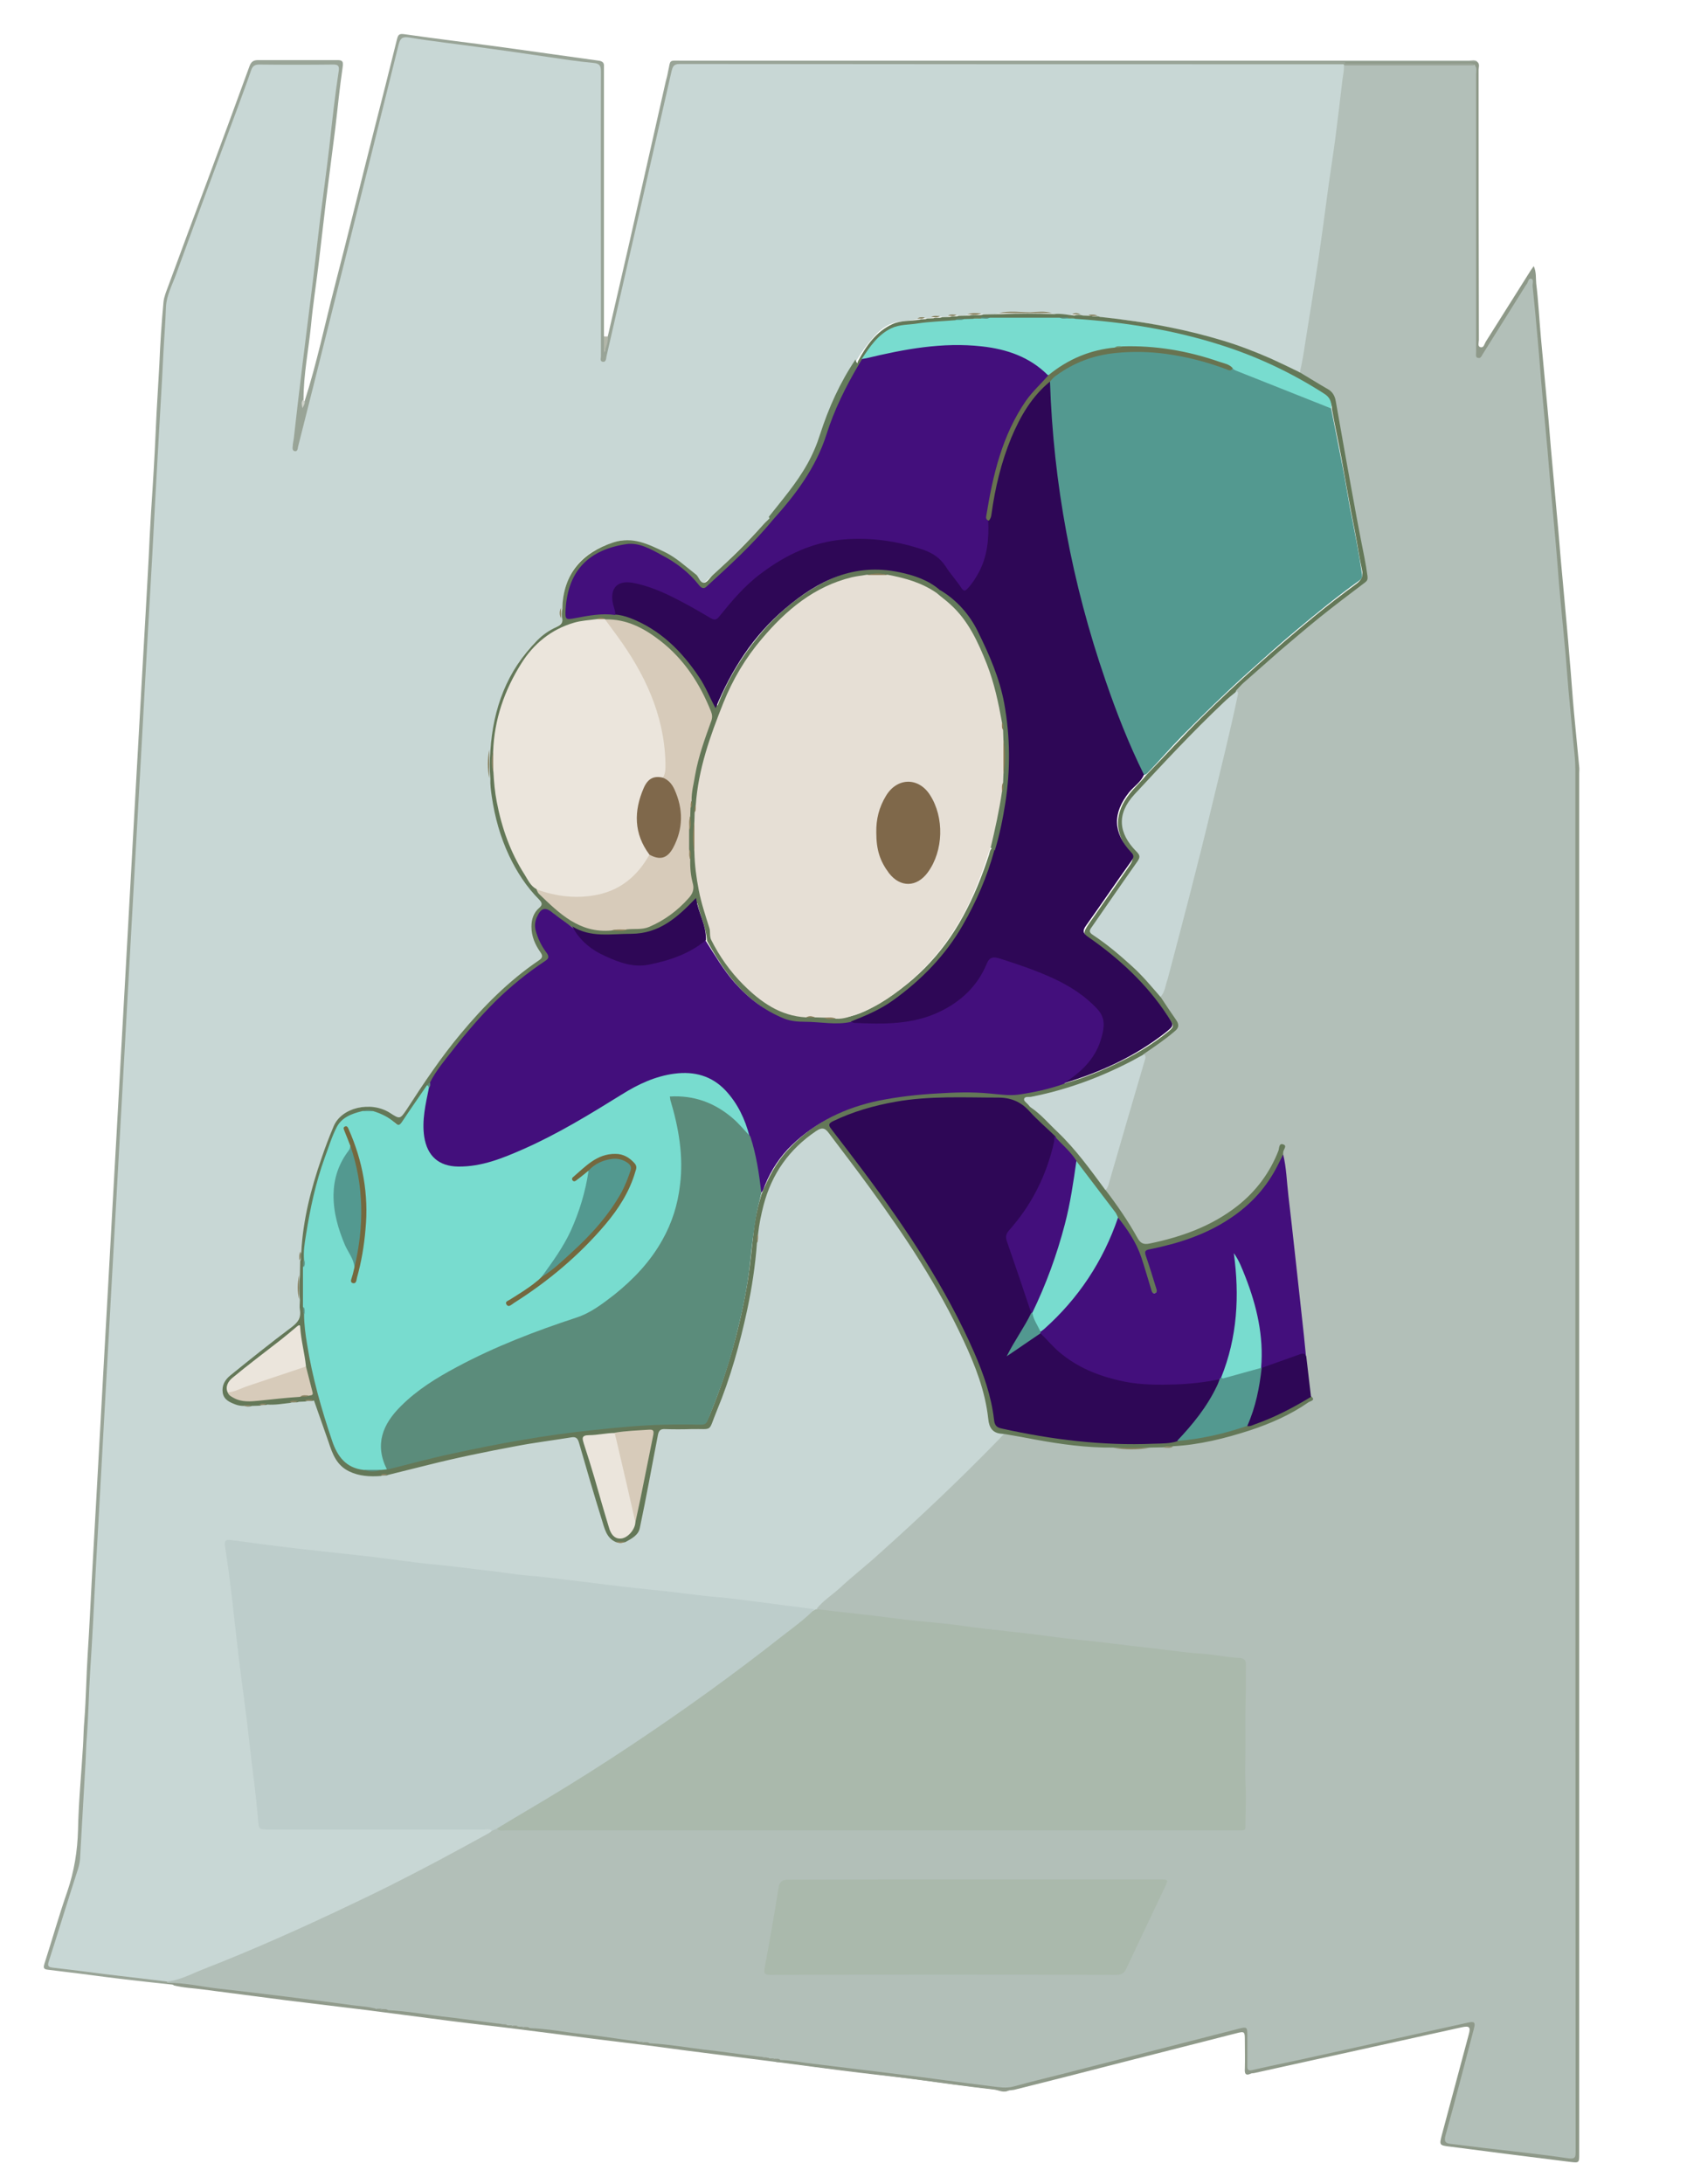 <svg version="1.1" id="Calque_1" xmlns="http://www.w3.org/2000/svg" x="0" y="0" viewBox="0 0 612 792" style="enable-background:new 0 0 612 792" xml:space="preserve"><style>.st1{fill:#8e9989}.st7{fill:#aab9ac}.st10{fill:#637a5b}.st11{fill:#898362}.st12{fill:#8a8463}.st13{fill:#87815f}.st14{fill:#8a7e58}.st15{fill:#8c7f5a}.st16{fill:#8b8565}.st20{fill:#430f7c}.st21{fill:#c8d7d6}.st22{fill:#2e0756}.st26{fill:#539990}.st27{fill:#78dccf}.st28{fill:#5b8c7b}.st29{fill:#ebe5dc}.st30{fill:#d7cbba}.st31{fill:#8c805a}.st34{fill:#70835e}</style><path d="M110.5 145.5c4.4-13.7 7.3-27.7 10.9-41.6 4.9-18.9 9.5-37.8 14.3-56.7 2.8-11 5.6-21.9 8.3-32.9.4-1.6.7-2.2 2.7-1.9 11.8 1.7 23.6 3.1 35.4 4.7 11.7 1.6 23.4 3.3 35.1 4.9 1.3.2 2 .7 1.9 2v97.9c1.4 1.8-.2 4 .3 5.6.2-1.8 0-3.8 1.1-5.6 2.6-11.4 5.3-22.8 7.9-34.3 4.4-19.3 8.7-38.7 13.1-58 .3-1.1.6-2.2.8-3.4 1.1-4.8 0-4.2 5.4-4.2h285.2c1 0 2.2-.4 3.1.4-1 .7-2.1.2-3.2.2h-42.2c-.8 0-1.6.3-1.9.1.3.1 1.1 0 1.8 0 14 0 28 0 42 .1.8 0 2.1-.8 2.5.7-.7.7-1.7.7-2.6.7-14.9 0-29.8.1-44.7-.1-2.2.1-4.5 0-6.7 0H248c-3.1 0-3.3.2-4 3.2-6.4 28.3-12.9 56.5-19.3 84.8-1.2 5.2-2.5 10.4-3.6 15.6-.1.5-.2 1-.4 1.4-.4 1.1-.6 2.5-2.1 2.3-1.6-.2-1.3-1.7-1.4-2.8-.1-1 0-2 0-3V26.9c-.1-3-.1-3.1-3-3.5-21.7-3-43.4-5.9-65.1-8.9-3-.4-3.2-.3-3.9 2.7-5.8 23-11.5 46.1-17.3 69.1-6.3 24.8-12.5 49.6-18.7 74.4-.3 1.3-.4 3.5-2.4 3.1-1.9-.4-1.3-2.4-1.2-3.8 3.8-30.2 7.2-60.4 11.1-90.5 1.8-14 3.2-28.1 5.1-42.2.4-3 .3-3.2-2.7-3.2H95.9c-3.2 0-3.4.2-4.6 3.2-8.6 23.2-17.1 46.4-25.7 69.6-1.1 2.9-2.1 5.8-3.2 8.7-1.1 2.8-1.5 5.7-1.6 8.8-.3 7.8-.8 15.6-1.3 23.4-.4 7-.8 14-1.2 20.9-.4 8.1-.9 16.1-1.4 24.2-.4 7.1-.8 14.1-1.2 21.2-.4 7.9-.9 15.8-1.3 23.7-.4 7.1-.8 14.1-1.2 21.2-.4 8-.9 15.9-1.3 23.9-.4 6.9-.8 13.8-1.1 20.7-.4 8.1-.9 16.3-1.4 24.4-.4 6.8-.8 13.6-1.1 20.4-.4 8-.9 16-1.3 23.9-.4 6.8-.8 13.6-1.1 20.4-.5 8.2-.9 16.4-1.4 24.7-.4 7.1-.8 14.1-1.2 21.2-.4 7.9-.9 15.8-1.3 23.7-.4 6.9-.8 13.8-1.1 20.7-.4 8.1-.9 16.3-1.4 24.4-.4 7.1-.8 14.1-1.2 21.2-.4 7.9-.9 15.8-1.3 23.7-.4 6.9-.8 13.8-1.1 20.7-.5 8.1-.9 16.3-1.4 24.4-.4 7.1-.8 14.1-1.2 21.2-.4 7.9-.9 15.8-1.3 23.7-.4 7-.8 14-1.1 20.9-.3 7.1-.7 14.1-1.2 21.2-.3 4.1-2.2 7.8-3.4 11.7-2.4 7.9-4.9 15.7-7.3 23.6-.7 2.3-.6 2.5 1.9 2.8 13 1.9 26.1 3.2 39.1 5.1.3.1.5.2.8.3.6.8 2.3.3 2.3 1.8-6.6-.7-13.2-1.4-19.7-2.2-6.1-.7-12.1-1.6-18.2-2.3-2.7-.3-5.4-.7-8.1-1-1.5-.2-1.3-1-1-2.1 2.8-8.7 5.3-17.6 8.3-26.2 2.5-7.3 3.7-14.7 3.9-22.4.2-10.1 1.2-20.2 1.8-30.3.2-3.1.2-6.3.5-9.4.6-7.9.7-15.9 1.2-23.9.6-9.1 1-18.2 1.5-27.3.5-8.9 1-17.9 1.5-26.8.5-9 1-18 1.5-27.1.5-9 1-18 1.5-27.1.5-8.9 1-17.9 1.5-26.8l1.5-27.3c.5-8.9 1-17.7 1.5-26.6l1.5-27.3c.5-8.9 1-17.9 1.5-26.8.5-9 1-18 1.5-27.1.5-9 1-18 1.5-27.1.5-8.9 1-17.9 1.5-26.8.5-8.9 1-17.9 1.5-26.8.5-8.8 1-17.5 1.5-26.3.5-9.4 1.1-18.9 1.5-28.3.3-5.5.6-11.1 1-16.6.6-9.4 1.1-18.9 1.5-28.3.3-5.8.7-11.6 1-17.4.3-7.5.8-15.1 1.5-22.6.2-1.9 1-3.8 1.7-5.7 4.8-13.1 9.7-26.2 14.6-39.3 5-13.5 10-27 14.9-40.5.6-1.6 1.4-2.2 3.1-2.2h28.7c1.9 0 2.3.4 2 2.5-1.1 7.4-1.8 14.9-2.7 22.4-1.1 8.9-2.3 17.7-3.4 26.6-.9 7.4-1.7 14.8-2.6 22.2-.9 7.5-2.1 15.1-2.8 22.6-.9 8.9-2.7 17.7-2.7 26.7-.1 1 .1 2.1-.5 3.2.5-.7.2-1.8.9-2.5z" style="fill:#99a497"/><path class="st1" d="M535 23.5c-.8-.8-1.9-.5-2.9-.5H488v-.5h48c.9.8.4 1.9.4 2.8 0 32.7 0 65.3.1 98 0 .9-.6 2.3.6 2.6 1.2.3 1.4-1.2 1.9-2l15.9-25.2c.4-.7.9-1.3 1.5-2.2 1 2.2.7 4.3.9 6.3.8 6.5 1.1 13 1.7 19.6.8 8.6 1.6 17.1 2.4 25.7.6 6.2 1 12.4 1.6 18.6.8 8.8 1.6 17.6 2.4 26.5.5 6.1 1 12.2 1.6 18.3.8 9.1 1.7 18.1 2.4 27.2.6 6.5 1 13.1 1.6 19.6.6 6.6 1.3 13.2 1.9 19.8.1.7 0 1.5 0 2.2V781c0 3.3 0 3.3-3.4 2.9-14.4-1.8-28.9-3.6-43.3-5.5-4.1-.5-4.1-.5-3.1-4.4 3.2-12.1 6.5-24.1 9.7-36.2.8-2.8.3-3.3-2.5-2.7-25.1 5.5-50.2 11.1-75.3 16.6-.4.1-.9 0-1.2.2-2.2 1-2.3-.3-2.2-1.9.1-3.4 0-6.8 0-10.2 0-3.2-.1-3.3-3.2-2.5-12.8 3.3-25.6 6.5-38.5 9.8-14 3.6-28 7.2-42.1 10.7-.6.1-1.2.1-1.7.2-1.8.7-3.6-.2-5.4-.4-6.4-.8-12.8-1.5-19.1-2.4-6-.8-11.9-1.6-17.9-2.3-5.9-.8-11.8-1.5-17.7-2.2-5.9-.7-11.8-1.5-17.7-2.3-2.2-.3-4.4-.7-6.7-.7-.1-1.2.8-1.1 1.4-1.3 5.4 0 10.8 1 16.1 1.7 21.2 2.7 42.5 5.3 63.7 8.1 1.6.2 3.2 0 4.7-.4 26.9-6.7 53.8-13.7 80.7-20.5.2-.1.5-.1.7-.2 3.2-.8 4.2-.1 4.3 3.1.1 2.8 0 5.7 0 8.5 0 3.3.2 3.5 3.5 2.8 24.2-5.3 48.3-10.6 72.5-16 1.2-.3 2.4-.6 3.7-.7 1.8-.2 2.7.6 2.6 2.4 0 .8-.3 1.5-.5 2.2-3.1 12-6.4 24-9.5 36-.8 2.9-.6 3 2.4 3.4l38.7 4.8c4.2.5 4.2.5 4.2-3.7V280c0-7.2-1.2-14.3-1.7-21.4-.9-10.5-1.8-21.1-2.8-31.6-.9-10-1.8-19.9-2.7-29.8-.9-10.4-1.8-20.9-2.8-31.3-1.1-12.6-2.2-25.2-3.4-37.8-.7-7.9-1.3-15.8-2.1-23.6 0-.5 0-1-.4-1.6-.9.7-1.3 1.6-1.8 2.4l-13.5 21.6c-.9 1.4-1.6 3.5-3.5 3-2-.6-1.3-2.8-1.3-4.4V26.3c-.1-1-.1-1.9.2-2.8z"/><path d="M283 746.9c-.3 0-.6.1-1 .1v.3c5.6.7 11.3 1.4 16.9 2.1 7.1.9 14.2 1.8 21.4 2.7 6.1.8 12.1 1.5 18.2 2.3 6.1.8 12.1 1.5 18.2 2.3l9.3 1.2c-1.8 1.2-3.6 0-5.3-.2-9.8-1.1-19.5-2.5-29.3-3.8-8.6-1.1-17.3-2-25.9-3.1-8.4-1.1-16.9-2.2-25.3-3.3-7.1-.9-14.3-1.8-21.4-2.7-7.4-.9-14.8-1.9-22.1-2.9-7.1-.9-14.1-1.7-21.2-2.6-8.9-1.1-17.7-2.3-26.6-3.4-8.5-1.1-17.1-2-25.6-3.1l-30-3.9c-9.8-1.2-19.7-2.4-29.6-3.6l-30-3.9c-3.6-.5-7.2-.6-10.7-1.5-.5-1-1.9-.1-2.5-1.1 1.4-1.1 3-.8 4.6-.6 20 2.6 40 4.9 60 7.6 3.8.5 7.6.6 11.3 1.8-.1.5-.4 1.2.6.7.5-.2 1.1-.3 1.7-.5.7-.1 1.5-.1 2 .6 5.3 1.1 10.6 1.4 16 2.1 7.4 1 14.8 1.8 22.1 2.8 1.1.1 2.1.2 3.2-.1.8-.1 1.6-.2 2.2.6 0 .8-.6.5-.9.6 1 .1 1.9-.6 3-.7.8-.1 1.5-.2 1.9.7 0 .5-.6.3-.9.6 1-.3 1.9-.7 2.9-.9.7-.1 1.5-.1 1.9.6 5.3 1 10.7 1.4 16 2.1 6 .8 12 1.5 18 2.3 1.1.1 2.1.2 3.2-.1.8-.1 1.6-.2 2.2.6 0 .7-.5.5-1 .6 1.2.1 2.1-.6 3.1-.7.7-.1 1.5-.1 2 .6 5.3 1.1 10.6 1.4 16 2.1 7.2 1 14.4 1.7 21.6 2.8 1.3.2 2.5.3 3.7-.1.8-.1 1.6-.2 2.2.6 0 .8-.7.4-1 .6 1.1.1 2-.6 3.1-.7.8.6 1.7.3 1.8 1.5z" style="fill:#919b8c"/><path d="M220.5 122c.2 2.1-.7 4-1.4 6v-6h1.4z" style="fill:#b2b6a9"/><path d="M110.5 145.5c.2.9-.4 1.7-.8 2.5-.1-1-.6-2 .2-3 .2.2.4.3.6.5z" style="fill:#cfd2ca"/><path d="M60.5 718.5c-7.6-.9-15.1-1.8-22.7-2.7-6.2-.8-12.3-1.6-18.5-2.3-1.7-.2-2.2-.5-1.6-2.3 3.6-11.2 7-22.4 10.6-33.5.5-1.6.8-3.2.8-4.9.6-11.1 1.3-22.2 1.9-33.3.2-3.2.2-6.5.5-9.7.6-7.9.7-15.8 1.2-23.6.8-12.1 1.4-24.2 2-36.3.5-9 1-17.9 1.5-26.9s1-18.1 1.5-27.1 1-17.9 1.5-26.9 1-18.1 1.5-27.1 1-17.9 1.5-26.9 1-18.1 1.5-27.1 1-17.9 1.5-26.9 1-18.1 1.5-27.1 1-17.9 1.5-26.9 1-17.9 1.5-26.9c.5-8.9 1-17.7 1.5-26.6.5-9.1 1-18.2 1.5-27.4.5-8.9 1-17.7 1.5-26.6.7-12.1 1.4-24.2 2-36.3.5-9 1-17.9 1.5-26.9s1.1-18.1 1.5-27.1c.3-6 .8-11.9 1-17.9.2-4.2 2.3-8 3.7-11.9C71.1 79.6 78.6 59.6 86 39.6c1.7-4.7 3.5-9.4 5.1-14.1.5-1.5 1.3-2.1 2.9-2.1 9 .1 18 .1 27 0 1.7 0 2.1.6 1.9 2.2-1.4 9.1-2.4 18.2-3.4 27.4-1 8.6-2.2 17.3-3.3 25.9-.9 7.4-1.7 14.8-2.6 22.2-1.3 10.4-2.6 20.9-3.9 31.3-1.1 8.8-2.1 17.6-3.1 26.4-.1 1-.4 2-.4 2.9-.1.7-.2 1.7.7 1.9 1 .2 1.1-.8 1.2-1.5 1.8-7 3.5-14 5.3-21 3.7-14.9 7.5-29.8 11.2-44.7 6.7-26.7 13.4-53.5 20-80.2.6-2.2 1.2-3 3.8-2.6 9.2 1.5 18.4 2.5 27.6 3.8 7.5 1 14.9 2.1 22.4 3.2 5.6.8 11.1 1.7 16.8 2.2 2.4.2 2.8 1.1 2.8 3.2-.1 27.3 0 54.7 0 82v21.2c0 .7-.5 1.9.8 2 1 .1 1.1-1.1 1.2-1.9 4.5-19.6 9-39.3 13.5-59 3.4-14.8 6.7-29.6 10.1-44.4.4-1.6.7-2.7 2.9-2.7 80.1.1 160.1.1 240.2.1h.7c.9 1 .7 2.2.5 3.3-2.2 17.3-4.4 34.7-6.9 52-2.5 17.2-5.1 34.5-8 51.6-.3 1.5-.1 3.2-1.3 4.5-1.4.7-2.4-.3-3.5-.8-12.5-6.1-25.4-10.9-39-14-9.1-2.1-18.3-3.8-27.6-4.6-1.2-.1-2.5-.4-3.7-.6-1-.4-2.1-.3-3.1-.3-.9 0-1.9 0-2.8-.2-1.2-.4-2.3-.3-3.5 0-2.4-.2-4.9-.2-7.3-.5-6.2-.5-12.5-.5-18.7 0-2.1.3-4.2.2-6.4.2-1.7 0-3.5-.2-5.2.3-1.3.2-2.5.2-3.8.2-1.1 0-2.2-.1-3.2.3-.9.2-1.9.2-2.8.2-1.1 0-2.1-.1-3.1.3-.8.2-1.6.2-2.3.2-.9 0-1.8 0-2.6.3-1.9.3-3.8.7-5.7.8-4.2.2-7.6 2.4-10.3 5.5-2.3 2.6-4.4 5.4-6.2 8.4-5.3 8.9-9.9 18.1-12.9 28-1.9 6.4-5.4 11.9-9.2 17.3-3 4.1-6.1 8.1-9.4 11.9-5.3 6-11.1 11.5-16.7 17.2-2 2-4.3 3.7-6.3 5.7-1.3 1.3-2.5 1-3.6-.3-3.5-4-7.7-7.2-12.4-9.9-3.6-2-7.5-3.2-11.4-4.2-2.7-.7-5.3.3-7.8 1.1-10.7 3.5-16.3 10.9-17.1 22.1 0 .3-.1.7-.1 1-.4 1.2-.3 2.4 0 3.6.3 1.6-.5 2.5-1.8 3.2-10.3 5.5-15.9 14.6-19.9 25.2-2.4 6.4-3.9 13-4.3 19.8-.4 3.1-.3 6.2 0 9.3.6 9 2.6 17.6 6 25.9 2.7 6.4 6.3 12.1 11 17.2 2.2 2.4 2.3 2.8.2 5.2-2.6 3-2.4 6.4-1.4 9.9.5 1.7 1.3 3.3 2.4 4.7 1.3 1.7 1 2.8-.8 4.1-6.5 4.5-12.5 9.5-17.9 15.1-8.5 8.8-16.1 18.2-22.9 28.3-2.5 3.7-5 7.5-7.5 11.2-2.1 3.2-2.5 3.3-5.7 1.1-6.3-4.2-13.2-3.5-18.4 1.8-1 1-1.6 2.1-2.1 3.3-5.5 13.1-9.3 26.7-11.1 40.9-.2 1.2 0 2.5-.3 3.7-.3 1-.3 2.1-.2 3.2 0 1.7.1 3.4-.2 5.1-.6 2.7-.4 5.5-.1 8.2 0 .3 0-.1.1.2.9 5.1-.1 9.1-4.9 12.3-6.7 4.6-12.9 9.9-19.2 15-.2.2-.4.3-.6.5-1.9 1.6-3.5 3.5-2.9 6.2.6 2.5 2.9 3.2 5.1 3.9.6.2 1.3.2 2 .4 1 .4 1.9.3 2.9 0 .9-.2 1.8-.2 2.7-.2.9.1 1.9-.1 2.8-.3 2.7-.1 5.3-.6 8-.7 1.1 0 2.2.1 3.2-.3.8-.2 1.6-.2 2.4-.2 1.1.1 2.1 0 3.2-.1 1.6.6 1.7 2.2 2.1 3.5 1.4 5.1 3.4 9.9 5.1 14.8 2.1 6 6.8 8.2 12.7 8.8 1.5.1 3 0 4.5 0 .9 0 1.8 0 2.7-.4 21.6-5.9 43.3-10.5 65.5-13.5 3-.4 3.7.1 4.6 2.9 2.8 9.2 5.5 18.5 8.4 27.7.8 2.8 1.6 5.7 4.4 7.3 1.1.7 2.1.6 3.2 0 3.1-1.6 4.7-4 5.3-7.5 1.8-9.7 3.8-19.4 5.7-29.1.8-4.2 1-4.3 5.4-4.3 3.6 0 7.2-.1 10.7 0 2.1.1 3.3-.6 4.1-2.7 5-12.3 9-24.9 11.9-37.8 1.9-8.6 3.2-17.3 4.2-26.1.3-1 .4-2 .3-3.1 1.4-15.6 7.5-28.7 20.9-37.7 2.9-1.9 4-1.8 6.1.9 15.4 19.7 30.1 39.9 42.2 61.8 7.5 13.7 14 27.8 16.1 43.5.2 1.4.8 2.3 2.2 2.6.9.2 1.8.4 2.6.9.7 1.1-.3 1.7-.8 2.3-7.4 7.2-14.4 14.7-22 21.7-5.9 5.3-11.3 10.5-16.9 15.5-9.2 8.4-18.6 16.6-28.2 24.6-.2.2-.4.2-.7.3-.4.1-.8.1-1.2 0-11.5-1.1-23-2.7-34.5-3.9-21.8-2.4-43.5-5.1-65.2-7.6-17-2-33.9-4-50.9-5.9-16.6-1.9-33.2-3.8-49.9-5.7-3.1-.4-6.3-.9-9.4-1.2-2.4-.2-2.6-.1-2.3 2.4 1.4 11.7 2.9 23.5 4.3 35.2 2.4 20.7 5.1 41.3 7.3 62 .3 3.2.7 3.5 4.1 3.5h75.5c1.5 0 3-.3 4.4.5.8 1.6-.7 2-1.6 2.5-5.4 3-10.8 6-16.2 8.9-12 6.4-24.3 12.6-36.6 18.3-19.2 8.9-38.5 17.5-58.3 25-1.7.6-3.3 1.1-5.1.6z" style="fill:#c8d7d5"/><path d="M60.5 718.5c4.7-.4 8.8-2.7 13.1-4.4 18.8-7.3 37.2-15.6 55.4-24.3 16.3-7.7 32.2-16.2 48-24.9.5-.3 1-.6 1.4-1 .5-1.1 1.5-1.4 2.6-1.3h264.9c5.1 0 5.2 0 5.1-5.1-.2-12 0-24-.1-35.9-.1-5.6 0-11.1 0-16.7 0-2.1-.7-3-2.8-3.2l-41.4-4.8c-19.9-2.2-39.9-4.7-59.8-6.9-14.6-1.6-29.3-3.3-43.9-5.2-2.3-.3-4.7.3-6.7-1.5 2.4-3 5.7-5 8.5-7.6 4.4-4.1 9.2-7.8 13.7-11.9 15.1-13.5 29.8-27.4 43.9-41.9.6-.7 1.2-1.3 1.9-2 .6-.7 1.4-.5 2.1-.3 12.4 2.5 24.8 4.2 37.5 4.7 4.3.6 8.6.5 12.9 0 1.6-.3 3.2-.2 4.8-.2 1.2.1 2.4.2 3.6-.2 13.1-1.3 25.7-4.4 37.8-9.7 3.7-1.6 7.3-3.7 10.7-5.9.8-.5 1.8-1 1.1-2.3-.7-4.7-1.2-9.4-1.7-14.1-1.5-12.6-2.9-25.3-4.3-37.9-1.3-11.7-2.6-23.3-3.8-35-.3-.9.2-1.8 0-3.1-1.1 2.2-1.8 4.3-2.8 6.2-4.9 9.3-12.1 16.3-21.4 21.3-7.6 4.1-15.7 6.7-24.2 8.3-1.8.3-3.1.1-4-1.5-3.6-5.8-7.1-11.7-11.3-17-.4-.5-.7-1.1-.6-1.8 4.5-15.1 9-30.3 13.3-45.4.3-1 .6-2.1.6-3.2.1-1.2 1-1.6 1.8-2.2 2.9-1.8 5.6-3.8 8.2-6 2.4-2 2.5-2.6.8-5.2-1.2-1.9-2.5-3.7-3.7-5.6-.5-.8-1.2-1.6-.9-2.7 3.3-11.2 6.2-22.5 9-33.8 6.2-24.2 12.2-48.4 17.6-72.8.3-1.3.7-2.6.7-3.9.2-1.5 1.4-2.4 2.5-3.4 9-8.2 18-16.3 27.6-23.8 5-3.9 9.9-7.8 15.1-11.5 1.8-1.3 2.3-2.8 1.9-4.9-2.4-11.9-4.5-23.9-6.7-35.8-1.6-8.5-3.3-17-4.7-25.5-.3-1.8-1-3.1-2.6-4-2.5-1.6-4.9-3.1-7.5-4.5-.9-.5-2-.9-2.2-2.1 1.2-4.6 1.7-9.2 2.5-13.9 1.5-9.3 3-18.6 4.4-27.9 1.1-7.5 2.1-15.1 3.1-22.6.9-6.8 2-13.6 2.9-20.4.9-7.1 1.8-14.3 2.6-21.4.2-1.7.7-3.4.5-5.2H535c.9.9.5 2.1.5 3.1v101c0 .7-.3 1.7.6 2 1 .3 1.4-.7 1.8-1.4 5-8 10.1-16.1 15.1-24.1.3-.4.5-.9.8-1.2.6-.7.6-2.4 1.8-2 .9.3.3 1.8.4 2.7.7 6.7 1.3 13.3 1.9 20 .6 6.4 1 12.7 1.6 19.1.6 6.8 1.3 13.5 1.9 20.3.4 4.4.7 8.8 1.1 13.1.6 7 1.3 14 1.9 21 .6 6.4 1 12.9 1.6 19.3.6 6.7 1.3 13.4 1.9 20 .4 4.5.7 9.1 1.1 13.6.6 6.8 1.3 13.5 1.9 20.3.3 2.8.6 5.6.6 8.4 0 167 0 334.1.1 501.1 0 2.1 0 3-2.8 2.6-10-1.5-20-2.5-30.1-3.7l-12.3-1.5c-2-.2-2.6-.8-2-3.1 3.6-12.9 6.9-25.8 10.3-38.7.6-2.3.2-2.7-2.1-2.2-20.1 4.4-40.1 8.9-60.2 13.3-6 1.3-12 2.5-18 3.9-1.6.4-1.9-.1-1.9-1.5v-11.2c0-2.9-.2-3-3-2.3-20.4 5.2-40.8 10.5-61.2 15.7-6.9 1.8-13.9 3.4-20.7 5.3-2.7.7-5.3.2-7.9-.1-11.3-1.4-22.6-3-34-4.4-11.2-1.4-22.4-2.7-33.5-4.1-3-.4-6-1-9.1-1-.6-.7-1.3-.4-2-.5-.7.3-1.3.4-1.9 0-.6-.7-1.3-.4-2.1-.5-3.3.4-6.6-.5-9.8-.9l-31.2-3.9c-.2 0-.3-.1-.4-.2-.6-.7-1.3-.4-2.1-.5-.7.3-1.3.4-1.9 0-.6-.7-1.3-.4-2.1-.5-2.9.4-5.7-.5-8.6-.8-9.6-1.2-19.3-2.2-28.8-3.7-.6-.7-1.3-.4-2-.5-.7.3-1.3.4-1.9 0-.6-.7-1.3-.4-2.1-.5-.7.3-1.3.4-1.9 0-.6-.7-1.3-.4-2.1-.5-3.3.3-6.6-.5-9.8-.9l-31.2-3.9c-.2 0-.3-.1-.4-.2-.6-.7-1.3-.4-2.1-.5-.7.3-1.3.4-1.9 0-2.9-.9-6-1-9-1.4-7.7-1.1-15.4-2-23.1-3C96 723 87.3 722 78.6 721c-5.9-.7-11.8-2.1-17.8-2-.3-.2-.3-.3-.3-.5z" style="fill:#b2bfb8"/><path class="st1" d="M235.5 740.9c6.7.3 13.3 1.5 19.9 2.3 5.8.6 11.6 1.5 17.4 2.2 1.4.2 2.8.4 4.2.5-1.2.8-2.5.4-3.8.3-6-.8-11.9-1.5-17.9-2.3-6-.8-12.1-1.6-18.1-2.4-.9-.1-1.8-.2-2.7-.2.1-.1.2-.3.3-.4.2.1.5.1.7 0zM140.6 728.9c6.7.3 13.3 1.5 19.9 2.3 5.8.6 11.6 1.5 17.4 2.2 1.4.2 2.8.4 4.2.5-.6.7-1.4.5-2.1.4-5.9-.7-11.7-1.5-17.6-2.3-5.9-.7-11.7-1.5-17.6-2.1-1.7-.2-3.4-.8-5.2-.5.2-.2.3-.4.4-.4.1 0 .3 0 .6-.1zM192 735.4c6.6.2 13 1.5 19.5 2.2 6 .6 12 1.6 18 2.4-.6.7-1.4.5-2.1.4-5.9-.7-11.8-1.6-17.7-2.3-6.2-.8-12.4-1.5-18.7-2.2.1-.1.2-.3.3-.3.2-.1.5-.1.7-.2zM279 746.4h1.9c-.9.8-2 .4-3 .4.3-.5.8-.3 1.1-.4zM231.5 740.4h1.9c-.9.8-2 .4-3 .4.3-.5.8-.3 1.1-.4zM188 734.9h1.9c-.9.8-2 .4-3 .4.3-.5.8-.3 1.1-.4zM184 734.4h1.9c-.9.9-2 .3-3.1.5.4-.6.9-.4 1.2-.5zM136.6 728.4h1.9c-.9.9-2 .3-3.1.5.3-.6.8-.4 1.2-.5z"/><path class="st7" d="M296.5 583.5c9.6 1.2 19.2 2.1 28.8 3.4 8.1 1.1 16.3 1.5 24.4 2.7 10.5 1.5 21 2.3 31.5 3.8 6.4.9 12.8 1.4 19.2 2.2 6.6.8 13.1 1.5 19.7 2.3 5.2.6 10.3 1.4 15.5 1.7 4.8.3 9.5 1.4 14.3 1.6 1.5.1 2.2 1 2.1 2.7-.1 3.9.1 7.7-.1 11.6-.2 7.3 0 14.5-.1 21.8-.1 3.6-.1 7.2.1 10.9.2 4.8-.1 9.6-.1 14.3 0 .9-.4 1.2-1.2 1.2H183.5c-1 0-2.2.4-3.1-.5.2-.9.9-1.3 1.7-1.7 15.8-9 31.3-18.7 46.5-28.8 21.9-14.6 43.2-30 63.6-46.7 1-.8 2-1.8 3.3-2.2.3-.3.7-.3 1-.3z"/><path d="M295.5 583.5c-3.6 3.7-7.8 6.7-11.8 9.8-17.5 13.8-35.6 26.8-54.2 39.2-10.2 6.8-20.6 13.4-31.1 19.7-6 3.6-12 7.1-17.9 10.7-.7.3-1.3.7-2 1-.8-.9-1.9-.5-2.8-.5H97.5c-3.5 0-3.6 0-3.9-3.5-.7-9.3-2.1-18.6-3.1-27.8-1.1-10.3-2.6-20.6-3.9-31-.9-7.6-1.7-15.3-2.6-22.9-.7-5.9-1.5-11.8-2.4-17.7-.3-1.8.4-2.3 2-2.1 8.9 1.2 17.9 2.4 26.8 3.4 7.9.9 15.8 1.7 23.7 2.6 7.9.9 15.7 2.2 23.6 2.9 6.4.6 12.8 1.5 19.2 2.2 4.8.5 9.7 1.4 14.5 1.8 5.2.4 10.4 1.1 15.5 1.7 6.3.7 12.6 1.6 18.9 2.3 6.7.8 13.5 1.4 20.2 2.2 4.7.6 9.3 1.2 14 1.6 5.2.4 10.3 1.2 15.5 1.8 6.8.9 13.4 1.8 20 2.6z" style="fill:#bdcdcb"/><path d="M471.5 135c3.4 2 6.7 4.1 10.2 6.1 1.8 1 2.6 2.6 2.9 4.5 1.2 6.8 2.4 13.6 3.6 20.3 1.8 9.8 3.5 19.6 5.4 29.3.9 4.6 1.9 9.2 2.5 13.8.1 1.1-.1 1.6-.9 2.2-5.6 4.2-11.1 8.4-16.6 12.8-4.8 3.9-9.5 7.9-14.2 11.9-4.5 3.9-8.9 7.9-13.4 11.8-.9.8-1.7 1.8-2.6 2.7-.1 1-.9 1.6-1.6 2.2-10.3 9.3-19.9 19.4-29.2 29.7-2.3 2.5-4.9 4.7-7 7.4-5.1 6.7-3.5 12.9 1.5 18.2 2.1 2.3 2.3 2.5.5 5.1-5.1 7.3-10.1 14.6-15.3 21.9-1.8 2.6-1.7 2.6.8 4.4 7.8 5.7 15.1 12 21.3 19.5.6.8 1.4 1.5 1.5 2.5 1.9 2.9 3.8 5.7 5.8 8.6 1.1 1.6 1 2.8-.5 4-3.6 3.1-7.5 5.7-11.3 8.3-.7 1.2-2 1.7-3.1 2.4-11.1 6-22.8 10.6-35.2 13-1.3.3-2.6.5-4 1.1.2 1.2 1.2 1.7 2 2.4 3.4 2.8 6.5 6 9.6 9 5.4 5.3 10.3 11.1 14.5 17.4.8 1.2 2.1 2.2 2.2 3.8 4.3 5.6 8.3 11.4 11.7 17.5 1.1 2 2.2 2.6 4.5 2.1 11.6-2.4 22.5-6.3 31.9-13.7 6.7-5.3 11.7-12 14.8-20 .3-.8.1-2.9 1.8-2.2 1.4.5 0 1.8-.1 2.8v.5c-.3 3.2-2.1 5.8-3.7 8.3-8.1 12.8-20.2 19.9-34.3 24.2-2.9.9-6 1.5-9 2.2-2.6.6-2.6.7-1.8 3.1.9 2.9 1.7 5.9 2.8 8.8.1.4.3.8.3 1.2.2 1.1.6 2.4-.8 2.8-1.4.4-1.8-.9-2.2-1.9-.9-2.8-1.9-5.5-2.6-8.3-1.6-6.5-5.5-11.7-9-17.1-4-6.3-8.9-12-13.2-18-.6-.9-1.3-1.7-1.9-2.6-2.6-3.2-5.5-6.1-8.3-9.2-3.3-3.1-6.9-6-10-9.5-2.7-3-6.2-3.8-9.9-3.8-13.9-.1-27.8-.8-41.6 2.3-5.9 1.3-11.6 3-17 5.7-2.2 1.1-2.3 1.1-.7 3.2 8.5 11 16.9 22.1 24.7 33.6 10.2 15.1 19.5 30.6 26.8 47.4 3.3 7.6 5.8 15.4 7 23.7.2 1.6 1 2.3 2.5 2.6 8.9 2 18 3.4 27.1 4.6 8.9 1.1 17.8 1.1 26.7 1 3.2 0 6.5-.4 9.7-.9 8.6-.9 16.9-2.8 25-5.4 6.9-1.8 13.1-4.9 19.3-8.3 1.3-.7 2.4-2.1 4.2-1.7 1.8 1.4-.1 1.7-.8 2.1-6.6 4.6-13.9 7.8-21.5 10.3-9 2.9-18.2 5.2-27.7 5.7-1.2.5-2.5-.1-3.6.4-1.6 0-3.2.1-4.9.1-4.4.3-8.8.3-13.3 0-9.5.1-18.9-1.2-28.2-2.9-3.7-.7-7.4-1.4-11.1-2-.3 0-.7-.1-1-.1-3.4-.2-4.7-2.2-5-5.5-1.1-10-4.7-19.2-8.9-28.2-9.2-19.9-21.3-38-34.2-55.7-4.8-6.6-9.8-13.1-14.7-19.6-1.3-1.8-2.4-2.3-4.6-.8-9.8 6.6-16.1 15.5-19.1 26.9-.9 3.5-1.6 6.9-2 10.5-.5 1 .1 2.2-.4 3.2-.6 8.1-1.8 16.1-3.5 24.1-2.7 12.5-6.1 24.8-11 36.6-3.4 8.2-1.1 6.6-9.4 6.8-3.2.1-6.3.1-9.5 0-1.6-.1-2.2.6-2.5 2-2.2 11.3-4.2 22.6-6.6 33.9-.5 2.6-3.1 3.9-5.3 5.1-1.1.2-2.2.3-3.3 0-3.6-1.5-4.2-5.1-5.2-8.2-2.9-9.3-5.6-18.6-8.3-28-.5-1.6-1.2-2.1-2.8-1.8-6.7 1.1-13.4 1.9-20.1 3.2-10.8 2-21.5 4.2-32.2 6.9-4.7 1.2-9.4 2.3-14.1 3.5-.8.5-1.8-.1-2.6.4-4 .3-7.9.1-11.6-1.7-4.5-2.2-6-6.3-7.4-10.6-1.8-5-3.5-10.1-5.3-15.1-1 .5-2.1-.1-3.1.4-.8 0-1.6.1-2.4.1-1 .5-2.1-.1-3.1.4-2.8.3-5.5.8-8.3.6-.8.4-1.8-.1-2.7.4-1 0-1.9.1-2.9.1-.9.3-1.8.3-2.7 0-1.1 0-2.1-.1-3.2-.5-2.1-.8-4.3-1.7-4.7-4.3-.4-2.6.8-4.7 2.8-6.3 7.3-5.9 14.5-11.7 22-17.3 2.4-1.8 3.7-3.5 3.2-6.5-.2-1.1 0-2.3 0-3.5-.3-2.9-.3-5.9 0-8.8 0-1.8.1-3.5.1-5.3.5-1-.1-2.1.4-3.2.6-11.7 3.5-23 7.3-34 1.3-3.9 2.8-7.8 4.4-11.6 2.8-6.9 13.4-9.4 20.4-5 3.7 2.4 3.7 2.4 6.2-1.3 6.1-9.4 12.3-18.7 19.4-27.2 8.4-10.1 17.5-19.3 28.4-26.7 1.5-1 1.6-1.7.6-3.1-1.9-2.7-3.2-5.7-3.2-9.2 0-2.7.8-5 2.7-6.7 1.5-1.3 1.1-2 .1-3.1-4.6-4.6-8.1-10-10.9-15.9-3.2-6.8-5.2-14-6.3-21.5-.3-2.1-.6-4.3-.5-6.4-.3-3.4-.3-6.8 0-10.2 1-15.3 6-29 17-40 2-2 4.3-3.6 6.9-4.8 1.2-.6 2.4-1.2 2.2-2.9-.3-1.3-.3-2.5 0-3.8.3-12.7 7.2-20.3 18.5-24 7-2.3 12.8.7 18.7 3.5 4.1 2 7.4 5.1 11 7.9.1.1.2.2.4.3 1 1 1.4 3.1 2.9 2.9 1.1-.1 2-1.8 3.1-2.8 6.6-5.9 12.9-12.2 18.8-18.8l2.1-2.1c.7.2 1.1.6 1.3 1.3-.1 1.1-.8 2-1.6 2.8-6.9 7.2-13.8 14.4-21.4 20.9-1.9 1.7-3 1.5-4.8-.6-5.6-6.4-12.5-10.8-20.7-13.3-3-.9-5.9-.7-8.8.2-11.3 3.4-16.7 10.9-17.2 22.9-.1 2.5 0 2.4 2.5 1.9 4.9-.9 9.8-2.1 14.8-1.1 6.9.5 12.6 3.7 17.7 7.9 9.3 7.6 14.3 14.5 19 25.4 3.5-9.1 8.5-17.4 14.7-25 6.4-7.9 14-14.4 23-19.3 14-7.6 28-7.2 41.9.4.9.5 1.8 1 1.9 2.2-.2.7-.6 1.1-1.3 1.3-2-.2-3.6-1.6-5.3-2.5-4.1-2-8.5-2.6-12.8-3.8-2.3-.5-4.7-.4-7 0-11.6 1.3-21 6.9-29.5 14.5-12.3 11-20.2 24.6-25.4 40-3.2 9.3-6 18.7-6.8 28.6-.3.9-.3 1.8-.2 2.7 0 1.1 0 2.2-.2 3.3-.5 3.5-.4 7-.1 10.5.3 6.6 1.2 13.1 2.9 19.5 1.1 4.1 2.8 8 3.3 12.3.2 1.8 1.6 3.3 2.5 4.8 3.7 5.9 8 11.3 13.5 15.6 5.3 4.2 11.1 7.3 18.1 7.5h2.8c1.1 0 2.2 0 3.3.2 1.3.4 2.6.3 3.9.3 4.8.2 9.2-1.6 13.3-3.9 14-7.8 24.9-18.7 32.6-32.9 3.9-7.1 6.9-14.6 9.4-22.3.3-.9.3-2 1.4-2.5.9-.1 1.4.5 1.8 1.2.1 2.7-1.1 5-1.9 7.4-4.1 11.4-9.4 22.3-17.3 31.5-9.1 10.5-19.4 19.5-33.1 23.6-1.8.6-3.7.8-5.7.7-4.3-.2-8.6-.6-12.9-.8-6.9-.4-12.4-3.9-17.6-8-7.5-5.9-12.5-13.7-17-21.8-.3-4.7-2.4-8.9-3.5-13.7-1.3.9-2.1 2-3.1 2.9-3.6 3.5-7.8 6.3-12.5 8.1-3.7 1.5-7.7.9-11.6 1.3-2.1.3-4.2-.1-6.2.1-4.1.3-7.7-1-11.1-3.1-2.7-1.7-5.3-3.4-7.7-5.5-1.5-1.3-2.6-1.1-3.7.4-1.2 1.6-1.8 3.4-1.3 5.4.6 2.8 1.9 5.3 3.5 7.7 1.7 2.6 1.6 3-1 4.8-7.6 5.3-14.8 11.1-21 17.9-7.2 7.9-14.1 16.2-19.9 25.2-.3.5-.7 1-1 1.5-2.8 4.3-5.8 8.5-8.7 12.7-1.4 2.1-2.1 2.2-4 .6-2.2-1.8-4.7-3-7.4-3.9-1.3-.5-2.6-.4-3.9 0-4.6 1.3-7.9 3.8-9.9 8.6-5.2 12.7-8.4 25.9-10.2 39.5-.2 1.8-.2 3.7-.4 5.5-.2 1-.2 1.9-.1 2.9v13.5c-.1 1-.1 2 .1 2.9 1.2 16.3 5.3 31.9 10.8 47.2 1.8 5 5.1 8 10.3 8.9 2.1.5 4.2.5 6.3 0 .7-.2 1.4-.2 2-.3 22-6.1 44.3-10.9 67-13.7 14.7-1.8 29.4-3.1 44.3-2.7 3.8.1 3.7-.1 5.2-3.6 6.4-15.7 10.9-32 13.6-48.7.9-5.9 1.4-11.9 2.1-17.8.5-4.4 1.5-8.7 2.8-12.9 2.4-5.7 5.1-11.2 9.4-15.8 7.2-7.9 16-13.2 26.1-16.4 9.2-3 18.7-4 28.2-4.7 9.6-.7 19.1 0 28.7.5 4.3.2 8.3-1.5 12.5-2.3 1.7-.4 3.4-.9 5.1-1.4 7.4-2 14.5-5 21.3-8.4 5.6-2.8 10.9-6.1 15.8-10 2.5-2 2.6-2.2.9-4.9-7.5-11.3-17.2-20.5-28.2-28.3-3.3-2.3-3.4-2.8-1.1-6.2 5-7.1 9.9-14.2 14.9-21.3 1.3-1.9 1.4-3.1-.1-4.9-5.7-6.9-5.6-14 .1-21.1 1.8-2.3 4-4.2 5.8-6.5 6.9-7.1 13.5-14.4 20.6-21.4 12.9-12.7 26.5-24.8 40.5-36.3 5-4.1 10.2-8.1 15.4-11.9 1.8-1.4 2.4-2.8 1.9-4.9-1-4.7-1.7-9.5-2.6-14.2-1.7-8.5-3.2-17-4.7-25.5-1.1-6.2-2.5-12.4-3.6-18.6 0-2.5-1.3-4.1-3.4-5.4-21.2-13.4-44.6-20.7-69.3-24.3-6.5-1-13.1-1.3-19.6-2.2-.9-.3-1.9-.3-2.8-.3-1 0-2.1 0-3.1.1h-24.8c-1-.1-2.1-.1-3.1-.1-1.1 0-2.2-.1-3.3.3-1.1.2-2.2.2-3.3.2-1.1 0-2.1-.1-3.2.3-6.4.8-12.8 1.2-19.2 2.1-3.2.4-5.8 1.8-8.1 4-2.3 2.3-4.2 4.9-6 7.6-.5.8-.8 1.7-1.8 2-1-.2-1.4-.8-.9-1.8 3-5.6 6.6-10.7 12.5-13.4 3.1-1.4 6.6-1 9.8-1.6.9-.4 1.8.1 2.7-.4.8 0 1.6-.1 2.3-.1 1-.4 2.1.1 3.2-.4 1 0 1.9-.1 2.9-.1 1-.5 2.1.1 3.1-.4 1.3 0 2.6-.1 3.9-.1 1.7-.5 3.5.2 5.1-.4 2.1 0 4.2-.1 6.4-.1 6.4-.3 12.8-.3 19.2 0 2.5-.3 4.9.3 7.3.5 1.1-.3 2.1-.3 3.2 0 1 0 1.9.1 2.9.1 1 .5 2.1-.1 3.2.4 8.5.9 17 2.1 25.4 3.8 6.5 1.3 12.9 2.9 19.2 4.8 6 1.8 11.9 4.1 17.6 6.6 2.9 1.3 6.6 3.1 10.3 4.9z" style="fill:#647858"/><path class="st10" d="M280 188.6c-.5-.2-.9-.6-1.1-1.2 4.9-6.2 10.1-12.2 14-19.2 1.9-3.4 3.4-6.9 4.6-10.7 3.1-9.6 7.2-18.8 12.9-27.2 0 .7.3 1.2.9 1.6.5 1-.3 1.7-.7 2.5-4.9 8.7-8.7 17.9-12 27.4-2.6 7.6-7.5 14-12.4 20.4-1.2 1.6-2.5 3.1-3.7 4.7-.5.8-1.1 1.8-2.5 1.7z"/><path class="st11" d="M381.6 113.5h-19.2c3.8-.9 7.6-.3 11.4-.3 2.5-.1 5.2-.5 7.8.3z"/><path class="st12" d="M177.5 271.9v10.2c-.7-3.4-.7-6.8 0-10.2z"/><path class="st13" d="M108.5 462.3v8.8c-.7-2.9-.6-5.8 0-8.8z"/><path class="st14" d="M356 113.6c-1.7.9-3.4.3-5.1.4 1.6-.7 3.4-.4 5.1-.4z"/><path class="st15" d="M203.5 220.4v3.8c-.6-1.3-.6-2.5 0-3.8z"/><path class="st13" d="M274.6 450.7c0-1.1-.4-2.2.4-3.2 0 1.1.1 2.2-.4 3.2zM109 453.8c0 1.1.4 2.2-.4 3.2 0-1.1-.2-2.2.4-3.2z"/><path class="st11" d="M341 114.6c-1 .8-2.1.4-3.2.4 1-.7 2.1-.4 3.2-.4zM398.1 114.5c-1.1 0-2.2.4-3.2-.4 1.2 0 2.2-.2 3.2.4z"/><path class="st13" d="M110.5 507.9c1-.8 2.1-.4 3.1-.4-.9.7-2 .4-3.1.4z"/><path class="st16" d="M105 508.4c1-.8 2.1-.4 3.1-.4-.9.7-2 .5-3.1.4z"/><path d="M392.1 114h-3.2c1.1-.8 2.1-.5 3.2 0z" style="fill:#8a8564"/><path class="st11" d="M347 114.1c-1 .8-2.1.4-3.1.4.9-.7 2-.4 3.1-.4z"/><path d="M223.4 559h3.3c-1.1.7-2.2.7-3.3 0z" style="fill:#8e835e"/><path class="st13" d="M138 534.9c.8-.8 1.7-.4 2.6-.4-.8.6-1.7.4-2.6.4z"/><path class="st16" d="M88.4 509.5h2.7c-.9.6-1.8.6-2.7 0zM94 509.4c.8-.7 1.8-.4 2.7-.4-.9.6-1.8.5-2.7.4z"/><path d="M335.5 115.1c-.8.7-1.8.4-2.7.4.9-.6 1.8-.5 2.7-.4z" style="fill:#888260"/><path class="st7" d="M353.2 681.5h67.5c3.2 0 3.2 0 1.8 3-4.6 9.7-9.3 19.5-13.9 29.3-.8 1.7-1.7 2.3-3.6 2.3-41.8-.1-83.6-.1-125.4 0-2.1 0-2.6-.3-2.2-2.6 1.8-9.6 3.5-19.2 5-28.8.4-2.5 1.4-3.2 3.8-3.1 22.4-.1 44.7-.1 67-.1z"/><path class="st20" d="M405.6 441.5c3.5 4.4 6.6 9 8.4 14.3 1.3 3.9 2.4 7.8 3.6 11.7.2.7.4 1.7 1.4 1.4 1-.3.6-1.3.4-1.9-1.2-3.9-2.4-7.8-3.7-11.6-.5-1.5-.4-2.1 1.4-2.4 10.4-2.1 20.4-5.3 29.3-11.3 7.5-5 13.3-11.4 17.3-19.5l1.8-3.6c1.2 4.9 1.3 10 1.9 15 1.7 14.4 3.2 28.7 4.8 43.1.6 5.1 1.1 10.2 1.6 15.4-1.4-.5-2.8-.2-4.1.4-3 1.2-6.1 2.1-9.2 3.3-1 .4-2 .9-3.1.5-.2-.2-.4-.4-.5-.6-.3-.8-.3-1.6-.3-2.5.5-11.7-2.5-22.6-7.1-33.2-.5-1.2-1-2.4-1.4-3.5 1.3 6.1 1.1 12.5.8 18.9-.3 7.1-1.8 14-4.1 20.7-.4 1.2-.8 2.4-1.5 3.4-.2.4-.5.7-.9.9-2.3 1.2-4.8 1.2-7.3 1.5-12.6 1.4-25.2 1.7-37.4-2.9-8.2-3.1-15.2-7.7-20.4-15-.1-.2-.2-.5-.2-.8.2-1 .9-1.6 1.6-2.2 11.6-10.3 19.7-22.9 25.3-37.3.5-.8.6-1.7 1.6-2.2z"/><path class="st21" d="M421 361.5c-3.4-3.9-6.6-7.8-10.4-11.2-4.4-4-9-7.9-14-11.2-1.6-1-1.5-1.7-.5-3 5.5-7.9 10.9-15.8 16.5-23.7 1.1-1.6 1-2.3-.4-3.7-6.5-6.6-7.2-13.6-.6-20.7 10.5-11.3 21-22.6 32.2-33.2 1.5-1.5 3.2-2.8 4.9-4.2.6.4.4 1 .3 1.6-2.8 13.5-6.2 26.8-9.4 40.2-5 21-10.5 41.8-16 62.6-.8 2.1-.9 4.6-2.6 6.5zM401 431.5c-5.4-7.3-10.7-14.7-17.3-21-3.2-3-6-6.4-9.7-8.9-.3-.2-.5-.4-.7-.7-.6-.8-1.9-1.6-1.8-2.3.2-1.2 1.7-.7 2.6-.9 12.8-2.5 25-7 36.5-13 1.5-.8 2.9-1.6 4.4-2.4 1 .8.4 1.6.2 2.5-4.4 15-8.8 30-13.1 44.9-.3.8-.5 1.4-1.1 1.8z"/><path class="st22" d="M457.7 496c4.6-1.6 9.2-3.3 13.8-4.9 1.1-.4 2-.4 2.4.9.6 4.8 1.1 9.7 1.7 14.5-6.4 3.9-13.1 7.4-20.2 9.9-.9.3-1.8.9-2.9.7-.3-.8-.1-1.5.2-2.2 2.2-5.4 3.4-11 4.1-16.7 0-.9-.1-1.8.9-2.2z"/><path d="M403.8 525h13.3c-4.4.7-8.8.7-13.3 0z" style="fill:#827c59"/><path d="M422 524.9c1.1-.9 2.4-.3 3.6-.4-1.1.8-2.4.4-3.6.4z" style="fill:#8a8767"/><path d="M252.4 292c.9-13 5.2-25.1 10-37.1 3.4-8.5 8.1-16.4 14-23.3 8.8-10.4 19-19 32.7-22.3 1.8-.4 3.6-.6 5.4-.9 2.5-.2 5-.3 7.5 0 6.4 1.2 12.5 2.9 17.9 6.7 3.7 1.1 6 4 8.4 6.8 7.7 9.1 11.3 20.1 14.2 31.3.8 2.9 1.2 5.9 1.6 8.8 0 .9.1 1.9.4 2.8.2 1.1.2 2.3.2 3.5v12.4c.1 1 0 2.1-.2 3.1-.4 1.1-.4 2.2-.4 3.3-.7 5.8-1.9 11.6-3.3 17.3-.3 1.1-.4 2.3-1.5 3-2.4 7.3-5 14.6-8.4 21.5-5.1 10.1-11.7 19-20.2 26.4-5.7 5-11.8 9.5-19 12.1-2.7 1-5.5 2.2-8.5 2-1.4-.5-2.8.1-4.2-.4-1.1 0-2.2-.1-3.3-.1-1.1-.3-2.2-.3-3.3 0-9.4-.5-16.5-5.6-22.8-11.9-4.7-4.7-8.6-10.2-11.6-16.2-.7-1.4-.2-3-.7-4.4-1.4-4.5-2.9-8.9-3.8-13.6-.9-4.6-1.5-9.2-1.6-13.9-.3-3.7-.3-7.3 0-11 0-1.1.1-2.2.1-3.4.5-.7 0-1.7.4-2.5z" style="fill:#e6dfd5"/><path class="st26" d="M482.9 148c1.4 7 2.7 13.9 4.1 20.9 1 5 1.8 10.1 2.7 15.1 1.6 8 3.2 16 4.4 24.1.2 1.3-.3 1.9-1.1 2.5-7.8 5.6-15.2 11.6-22.6 17.8-6 5-11.9 10.3-17.7 15.5-8.2 7.4-16.1 15.1-23.9 23-4.2 4.3-8.2 8.9-12.4 13.3-.4.4-.8.8-1.5.8-1.4-.4-1.7-1.7-2.2-2.8-15-33.3-24.9-68.1-29.6-104.4-1.3-10.1-2.1-20.2-2.8-30.3-.1-1.8-.2-3.7.1-5.5.4-1.3 1.4-2 2.4-2.8 7.7-5.7 16.4-8.2 25.9-8.4 11.7-.4 23 1.9 34 5.6 1.3.4 2.6 1.1 4.1.8.8-.1 1.5.2 2.2.5 10.4 4.2 20.8 8.3 31.2 12.5 1 .5 2 .8 2.7 1.8z"/><path class="st22" d="M380.9 138.1c1.2 37.2 8 73.4 20.1 108.5 4 11.7 8.5 23.2 14 34.3-1.1 2.7-3.6 4.2-5.4 6.4-6 7.5-5.9 14.6.7 21.7 1.1 1.1 1.1 1.8.2 3.1-5.6 7.8-10.9 15.7-16.5 23.5-1.3 1.8-1.2 2.8.7 4.1 11.4 7.9 21.4 17.2 29 28.8 2.3 3.5 2.2 3.4-1 6-11 8.6-23.5 14.3-36.8 18.3-.1-1.4 1.2-1.7 2-2.3 5.9-4.3 10.2-9.7 11.6-17.1.5-3-.3-5.3-2.3-7.5-5.1-5.5-11.5-9-18.3-11.9-5.4-2.3-11.1-4.2-16.7-6-1.9-.6-2.9-.2-3.8 1.6-6.1 13.3-17.1 19.6-31.2 21.5-5.4.8-10.8.3-16.2.4-.9 0-1.9-.1-2.3-1.1 5.3-2.1 10.6-4.3 15.3-7.7 10.3-7.4 19-16.3 25.3-27.3 4.9-8.5 8.8-17.5 11.4-27-.5-1.4.1-2.6.4-3.9 2.8-10.7 4.3-21.5 4-32.6-.2-11.6-2.2-22.8-7.1-33.4-2.5-5.5-4.5-11.3-8.6-15.9-2.1-2.4-4.3-4.7-6.7-6.7-.7-.6-1.5-1-1.8-2-4.2-3.6-9.3-5.3-14.6-6.4-16.4-3.5-29.5 3-41.5 13.2-11.5 9.8-19.4 22-25.2 36.1-2.1-3.8-3.6-7.8-6-11.3-6.3-9.4-14.1-17.2-25-21.4-1.9-.7-3.8-1.2-5.8-1.3-1.5-2.5-2-5.3-1.5-8.2.5-2.9 3.1-4.6 6.7-4.3 3 .3 5.9 1.2 8.7 2.2 6.9 2.5 13.2 6.4 19.6 9.9 2.7 1.5 2.7 1.5 4.7-.8 5.8-6.9 12-13.4 19.8-18.1 9-5.5 18.6-8.7 29.3-8.8 9.6-.1 18.7 1.7 27.6 5 1.7.6 3 1.7 4.1 3.1l6.3 8.4c1.6 2.1 2.1 2.1 3.7-.1 3.9-5.3 5.9-11.1 6-17.7 0-1.7-.2-3.3.2-5 1.7-6.2 2.4-12.6 4.1-18.7 2.7-9.4 6.2-18.4 12.3-26.2 1.3-1.6 2.7-3.1 4.2-4.6.8-.4 1.3-1.1 2.3-.8z"/><path class="st20" d="M308.9 370.5c.3.1.6.4.9.4 10.7.5 21.3.7 31.2-4.1 7.7-3.7 13.6-9.3 16.9-17.2 1.1-2.8 2.6-2.7 4.9-2 6.6 2.1 13.1 4.3 19.4 7.2 6 2.8 11.5 6.3 16 11.2 2.9 3.2 2.4 6.6 1.4 10.2-1.9 7-6.5 11.8-12.3 15.7-.5.3-.9.7-1.3 1.1-5.3 1.9-10.9 3.1-16.4 3.9-3.5.5-7.1-.1-10.7-.4-6.3-.6-12.6-.4-18.9 0-7.1.4-14.2 1.2-21.2 2.6-12 2.5-22.7 7.6-31.5 16.1-4.3 4.1-7.5 9-9.8 14.6-.4 1-.6 2.1-1.5 2.8-1-1-1-2.4-1.2-3.7-.8-5.6-1.9-11.1-3.3-16.6-1.9-6.5-4.7-12.4-9.7-17.2-4.5-4.3-10-5.8-16.1-5.2-8.1.9-15.1 4.5-21.8 8.8-10.9 7-22.1 13.3-33.9 18.7-5.8 2.7-11.9 4.9-18.2 6-2.7.5-5.3.5-8 .2-5.5-.6-9.4-4.8-10.5-10.5-1.2-6.3.1-12.4 1.7-18.5.5-.6.5-1.5 1-2.1 2.2-4.3 5.3-8 8.3-11.8 4.8-6.2 9.9-12.1 15.4-17.6 5.5-5.4 11.5-10.3 18-14.6 1.4-.9 1.6-1.6.6-3-1.9-2.5-3.2-5.2-4-8.2-.4-1.7-.2-3.1.4-4.6 1.6-3.6 3.1-4 6.1-1.5 2.1 1.7 4.4 3.2 6.6 4.9.7.5 1.3 1.1 1.8 1.7 5.1 6.9 12.4 10.1 20.5 11.7 2.8.6 5.6-.4 8.4-.9 5.6-1.2 10.9-3.1 15.5-6.6.7-.5 1.4-1.3 2.4-.9 3.3 5.2 6.4 10.5 10.4 15.1 5.1 5.8 11 10.3 18.2 13.2 2.4.9 4.9 1.1 7.3 1.1 5.8 0 11.4 1.3 17 0z"/><path class="st27" d="M155.6 394.5c-1.2 5.9-2.6 11.7-1.7 17.7 1.1 7 5.3 10.7 12.3 10.8 8.5.1 16.1-3 23.6-6.3 12.5-5.5 24.1-12.6 35.7-19.8 5.9-3.7 12.2-6.7 19.3-7.6 7.1-.9 13.4.8 18.4 6.1 4.4 4.7 7.1 10.4 8.7 16.6-1.2.1-1.7-.9-2.3-1.6-4.7-5.2-10-9.3-16.8-11.2-2.3-.6-4.7-1-7.1-1.1-1.7-.1-2.1.3-1.6 2.1 2.2 7.5 3.6 15.2 3.5 23.1-.2 14.5-5.4 27.1-15.2 37.8-3.2 3.5-6.9 6.5-10.4 9.7-6.8 6-15.3 8.2-23.5 11.2-15.2 5.5-30.1 11.8-43.7 20.8-5.1 3.4-9.7 7.3-13.1 12.5-3.1 4.7-4 9.6-1.7 14.9.4.8.8 1.7.3 2.6-.6.1-1.2.1-1.9.2-2.2.3-4.3.3-6.5 0-6.4-.7-9.5-4.9-11.4-10.5-3.9-11.5-7.2-23.1-9.1-35.1-.6-3.6-1.1-7.3-1.1-11-.5-.8 0-1.8-.4-2.6v-14.3c.4-.8-.1-1.7.4-2.5-.3-3.1.2-6.2.7-9.2 1.5-9.5 3.5-18.9 6.8-28 1.4-3.7 2.5-7.5 4.3-11 1.8-3.6 5.5-5 9.3-5.9 1.3-.3 2.6-.3 4 0 2.9.9 5.7 2.2 7.9 4.3 1.2 1.2 1.8.7 2.6-.5 2.9-4.4 6-8.8 9-13.2 1.1-.1.8.5.7 1z"/><path class="st28" d="M140.4 532.9c-4.6-9.1-1.6-16.5 5.1-23.1 5.9-5.9 12.9-10.2 20.2-14.1 13.8-7.4 28.4-13 43.3-17.9 5.3-1.7 9.5-5 13.8-8.3 7-5.6 13.1-12 17.5-19.9 3.5-6.2 5.6-12.9 6.4-20 1.3-10.5-.5-20.7-3.5-30.7-.1-.4-.1-.8-.2-1.3 8.7-.5 16.1 2.2 22.6 7.7 2.4 2 4.4 4.5 6.6 6.8 2.2 6.7 3.2 13.6 4 20.5-.7 3-1.5 5.9-2 9-.8 5.1-1.5 10.3-2 15.5-1 10-3.2 19.8-5.7 29.5s-5.9 19-9.7 28.3c-.5 1.4-1.2 1.7-2.6 1.7-4.4-.1-8.8-.1-13.2 0-8.4.2-16.9 1-25.3 1.9-8.7.9-17.4 2.1-26.1 3.6-8.4 1.4-16.8 3.1-25.1 4.9-8.1 1.7-16.1 3.9-24.1 5.9z"/><path class="st22" d="M377.4 483.4c2.7 2.6 5 5.5 8 7.8 6.7 5.3 14.3 8.1 22.6 9.8 6.1 1.2 12.4 1.2 18.6 1 5.4-.2 10.7-.8 16-1.9.7.8.1 1.6-.2 2.3-3.3 7-7.8 13-13.1 18.6-.6.7-1.5 1.1-2.2 1.6-2.8.9-5.7.8-8.6.9-18.6.8-37-1.5-55.1-5.5-1.9-.4-2.6-1.2-2.8-3.3-1-8.5-3.8-16.5-7.2-24.3-10.3-23.5-24.5-44.7-39.8-65.2-4-5.3-8-10.6-12.1-15.9-1.1-1.4-.8-2 .6-2.7 7.2-3.5 14.9-5.7 22.8-7.1 12.4-2.2 24.9-1.5 37.3-1.5 4.5 0 8.2 1.5 11.3 5 2.9 3.2 6.2 6 9.3 9 .7 1 .5 2.1.2 3.1-2.7 11.7-8.1 22-15.8 31-1.3 1.5-1.4 2.7-.8 4.5 2.5 7.4 5.2 14.7 7.6 22.2.3.9.7 1.9.8 2.9 0 1.1-.5 2.1-1 3-2.2 3.7-4.4 7.4-6.7 11.2 2.9-1.9 5.5-3.9 8.2-5.7.4-.4 1-1.3 2.1-.8z"/><path class="st20" d="M358.5 188.8c.3 6.6-.3 13-3.5 18.9-1.1 2-2.3 3.9-3.8 5.5-.9 1-1.5 1.5-2.5-.1-1.8-2.7-4-5.1-5.7-7.8-2-3-4.6-4.7-7.9-5.9-9.4-3.2-19.1-4.6-28.9-3.8-11.3.9-21.2 5.6-30.2 12.4-5.9 4.4-10.6 10-15.2 15.7-1.2 1.5-2.2.9-3.4.2-4.7-2.8-9.5-5.5-14.4-7.9-4.2-2-8.5-3.7-13.1-4.6-5.9-1.2-8.8 1.8-7.5 7.7.3 1.3.9 2.5.8 3.9-4.8-.7-9.6.2-14.3 1.1-3.8.7-3.9.7-3.7-3.3.9-14.2 8.7-21.5 22-23.5 4.5-.7 8.9 1.8 12.9 4 5.2 2.7 9.8 6.2 13.5 10.9.8 1 1.7 1.5 2.7.5 8.3-7.6 16.7-15.2 23.9-24 8.3-9.2 15.7-18.9 19.6-31.1 2.8-8.9 7-17.4 11.8-25.5.4-.7.8-1.3 1.2-2 3.3-2 7.1-2.3 10.8-3 9.2-1.9 18.6-3.2 28-2.7 9.6.5 18.8 2.5 26.6 8.7.9.7 1.9 1.4 2.3 2.5.2 1.1-.6 1.9-1.3 2.6-9.2 8.7-14 19.8-17.3 31.7-1.4 5.3-2.5 10.7-3.3 16.1-.3 1-.4 1.9-.1 2.8z"/><path class="st29" d="M178.9 272.5c.4-11.6 4.1-22.2 10.2-31.9 4.5-7.2 10.9-12.4 19.1-14.8 2.7-.8 5.5-.9 8.3-1.3 1-.2 2-.3 3 0v.1c.7.3 1.2.8 1.7 1.4 9 11.5 16.3 23.9 19.4 38.4 1.1 5.2 1.6 10.5 1 15.8-.1.8-.1 1.7-1 2.1-3.7-.5-5.6 1.7-6.9 4.7-3 7.2-2.8 14.2 1.3 21 .4.6.8 1.2.9 2-1.6 4.4-4.8 7.6-8.4 10.3-8.3 6.2-17.6 6.3-27.2 4.4-2-.4-4.2-.5-5.7-2.3-2.2-1.2-3.1-3.4-4.3-5.3-5.2-8.1-8.3-17-10.1-26.4-.7-3.6-1-7.1-1.2-10.7-.3-2.5-.3-5-.1-7.5z"/><path class="st30" d="M194.6 322.5c7.3 2.6 14.7 3.5 22.3 1.9 8.5-1.8 14.5-7 18.7-14.5.3-.1.6-.1 1-.1 4.5.8 6.1-.1 7.9-4.3 2.5-6 2.5-12 .1-18.1-.9-2.3-2.9-3.5-4.1-5.4 1.1-1.8.9-3.9.9-5.7-.5-17.2-7.5-32-17.5-45.7-1.5-2-2.9-4-4.4-6 7.8-.2 14.2 3.2 20.1 7.8 8.6 6.7 14.3 15.5 18.3 25.5.5 1.2.6 2.3.1 3.6-2.3 6.4-4.6 12.7-5.8 19.4-.5 3.2-1.4 6.3-1.3 9.5-.5.8 0 1.8-.4 2.6 0 1-.1 1.9-.1 2.9-.6 1.7.1 3.4-.4 5.1v7c.5 1.2-.1 2.5.4 3.6-.1 3.1.2 6.1 1 9 .5 2.1-.3 3.7-1.6 5.1-4 4.5-8.7 8-14.3 10.4-2.6 1.1-5.4.6-8.1.9-1.8.5-3.8-.2-5.6.4-11.6 1.1-18.9-6.2-26.3-13.3-.4-.4-.6-1-.9-1.6z"/><path class="st27" d="M380.1 136c-6.6-6.6-14.9-9.4-23.9-10.4-14.3-1.6-28.1 1-41.9 4.3-.6.1-1.1.2-1.7.3 2.9-4.4 5.8-8.8 10.8-11.2 3-1.4 6.3-1.2 9.4-1.7 4.6-.7 9.2-.8 13.8-1.2 1-.5 2.1.1 3.1-.4 1.1 0 2.3-.1 3.4-.1.9-.4 1.9-.1 2.8-.2 1.1-.1 2.2.2 3.2-.2h25.3c1 .4 2.1.1 3.2.2.8.1 1.6-.2 2.4.2 17.6 1.2 35 3.9 51.9 9.2 13.6 4.2 26.4 10.2 38.4 17.9 2.1 1.3 2.9 3 2.6 5.4-11.5-4.6-23-9.1-34.5-13.7-.5-.2-.9-.5-1.3-.8-4-1.2-7.8-2.7-11.8-3.8-9.2-2.5-18.5-3.6-28-3.5-.9-.1-1.8-.1-2.7.2-8 1.1-15.5 3.5-22.1 8.5-.7.5-1.4 1.2-2.4 1zM405.6 441.5c-5.4 15.8-14.4 29.4-26.9 40.5l-1.2.9c-2.1-1.9-3.4-4.2-3.2-7.1.3-2 1.3-3.8 2.1-5.6 6.7-14.9 11-30.5 12.9-46.7.1-1 .2-2 1.1-2.6 4.8 6.3 9.5 12.5 14.3 18.8.4.6.6 1.2.9 1.8z"/><path class="st20" d="M390.5 420.9c-1.1 7.7-2.2 15.4-4.2 23-2.9 11.1-6.8 21.8-11.8 32.1l-.2.2-.2-.1c-2.9-8.7-5.8-17.3-8.8-25.9-.6-1.7-.4-2.7.7-4 8.3-9.3 13.7-20.1 16.4-32.2.1-.6.1-1.3.1-2 2.7 2.9 5.8 5.5 8 8.9z"/><path class="st22" d="M256.1 340.9c-6.1 5-13.2 7.4-20.8 8.9-5.6 1.1-10.6-.8-15.5-3-5.2-2.3-9.5-5.7-12.2-10.9 6.7 4.2 14 2.7 21.3 2.7 10.3 0 16.9-6 23.6-13 .8 5.4 3.8 9.9 3.6 15.3z"/><path class="st29" d="M230.5 552c-.1 2.7-3 6-5.6 5.9-2.1 0-3.2-1.7-3.8-3.4-1.9-6.2-3.7-12.5-5.5-18.8-1.2-4.1-2.5-8.2-3.8-12.2-.5-1.7-1.1-3.1 1.9-3.1 3.1 0 6.2-.8 9.4-.8 1 .7 1.3 1.9 1.5 3 1.7 8 3.6 15.9 5.4 23.8.4 1.8.8 3.7.5 5.6z"/><path class="st26" d="M427 522.5c5.7-6 10.9-12.4 14.5-20 .4-.8.7-1.7 1-2.5.2-.2.3-.4.5-.5 4.2-1.6 8.6-2.4 12.8-3.6.6-.2 1.1-.2 1.7.1h.2c-.8 7.2-2.2 14.3-5.2 21-8.3 2.9-16.8 4.8-25.5 5.5z"/><path class="st29" d="M82.6 504.9c-1-2.2.3-4.1 1.6-5.2 5.8-4.8 11.8-9.3 17.7-13.9 1.9-1.5 3.8-3.1 5.7-4.7.5-.4 1.3-1.1 1.3.1.3 4.8 1.6 9.4 2.1 14.2-.4 1.1-1.5 1.3-2.4 1.6-7.6 2.6-15.4 5-22.9 7.8-1 .4-2 1-3.1.1z"/><path class="st30" d="M230.5 552c-2.3-10.1-4.6-20.2-7-30.3-.2-.7-.4-1.4-.5-2.2 4.2-.7 8.4-.8 12.6-1.1 1.6-.1 1.6.7 1.4 1.9-1.6 7.9-3.2 15.9-4.8 23.8-.6 2.6-1.1 5.3-1.7 7.9zM82.6 504.9c2.7-.2 5-1.6 7.5-2.4 7-2.3 13.9-4.7 20.9-7 .8 3.1 1.6 6.3 2.4 9.4.3 1.2-.7 1-1.4 1.2-1 .5-2.1-.1-3.1.4-5 .3-10 .9-14.9 1.4-3.1.3-6.3.6-9.2-1-.9-.5-1.8-.9-2.2-2z"/><path class="st10" d="M341.1 214c6 3.6 10.6 8.8 13.6 14.9 4.1 8.3 7.9 16.9 9.6 26.1 2.2 12.1 2.3 24.1.4 36.2-.9 5.8-2.1 11.6-3.8 17.2-.5-.3-1-.7-1.5-1 1.6-6.8 3.1-13.5 4.1-20.4.6-1-.1-2.2.4-3.2 0-.9.1-1.9.1-2.8.4-4.3.4-8.7 0-13 0-1.1-.1-2.2-.1-3.3-.4-.9.1-1.9-.4-2.7-1.3-7.2-2.8-14.3-5.5-21.2-3.2-8-6.7-15.8-13.3-21.7-1.5-1.4-3.2-2.6-4.7-3.9.1-.6.5-1 1.1-1.2z"/><path class="st31" d="M251.9 298v11c-.7-3.7-.7-7.3 0-11z"/><path class="st12" d="M178.9 272.5v7.5c-.7-2.5-.7-5 0-7.5z"/><path class="st14" d="M322 208.5h-7.5c2.5-.7 5-.8 7.5 0z"/><path class="st28" d="M132 533h6.5c-2.2.7-4.3.8-6.5 0z"/><path class="st15" d="M221.9 337.5c1.8-.7 3.7-.4 5.6-.4-1.8.9-3.7.3-5.6.4z"/><path class="st31" d="M250.1 301c0-1.7-.3-3.5.4-5.1-.1 1.7.5 3.5-.4 5.1z"/><path class="st28" d="M135.5 402.9h-4c1.4-.6 2.7-.6 4 0z"/><path d="M299 369c1.4 0 2.9-.3 4.2.4-1.4 0-2.9.6-4.2-.4z" style="fill:#8d805b"/><path d="M250.5 311.6c-.7-1.1-.4-2.4-.4-3.6.8 1.1.3 2.4.4 3.6z" style="fill:#8d815c"/><path class="st28" d="M359.1 115.1c-1 .7-2.1.3-3.1.3-.2-.1-.2-.2-.1-.3.1-.1.1-.1.2-.1 1 .1 2 .1 3 .1z"/><path class="st34" d="M356 115.1c0 .1 0 .3-.1.4h-3c1-.8 2.1-.3 3.1-.4z"/><path class="st28" d="M387.5 115.4c-1 0-2.1.3-3.1-.3 1 0 2 0 3-.1.2.1.2.1.2.2 0 .2 0 .2-.1.2z"/><path d="M292.4 369c1.1-.8 2.2-.6 3.3 0-1.1-.1-2.2-.1-3.3 0z" style="fill:#8e825d"/><path class="st15" d="M219.5 224.5h-3c1-.7 2-.8 3 0z"/><path class="st13" d="M108.9 506.4c1-.7 2.1-.4 3.1-.4-.9.8-2 .4-3.1.4z"/><path class="st28" d="M349.6 115.6c-1 .6-2 .3-3.1.4 1-.8 2-.4 3.1-.4z"/><path class="st31" d="M250.6 293c0-.9-.2-1.8.4-2.6 0 .9.3 1.8-.4 2.6zM252.4 292c0 .9.1 1.8-.4 2.6 0-.9-.3-1.8.4-2.6z"/><path class="st34" d="M387.5 115.4c0-.1 0-.2-.1-.4.9.1 1.8-.3 2.5.4-.7.1-1.6 0-2.4 0z"/><path class="st28" d="M110.1 473.9c.6.8.3 1.7.4 2.6-.8-.8-.4-1.7-.4-2.6zM155.6 394.5c-.1-.3-.1-.8-.6-.9.1-.5.5-.9 1-1.1.1.7.2 1.4-.4 2zM110.5 457c0 .9.2 1.8-.4 2.5 0-.8-.4-1.7.4-2.5z"/><path class="st27" d="M457.5 496c-4.6 1.3-9.1 2.5-13.7 3.8-.2.1-.6-.2-.8-.3 5.9-14.6 6.7-29.7 4.6-45.1 1.9 2.6 3 5.6 4.2 8.6 4.1 10.5 6.7 21.5 5.7 33z"/><path d="M374.1 476.1c.1 0 .3-.1.4-.1.4 2.6 2 4.6 3 7 0 .2-.1.3-.1.5-3.9 2.6-7.7 5.3-12.2 8.3 2.9-5.8 6.4-10.5 8.9-15.7z" style="fill:#529890"/><path d="M317.9 301.9c-.1-4.8 1-9.2 3.5-13.3 4-6.7 11.8-6.9 16-.3 5.2 8.1 4.9 20.2-.8 28-4 5.5-10 5.6-14.1.3-3.3-4.4-4.6-8.5-4.6-14.7z" style="fill:#7f684a"/><path d="M364 268c.8 4.3.8 8.7 0 13v-13z" style="fill:#8b7f59"/><path class="st14" d="M363.9 283.8c0 1.1.4 2.2-.4 3.2 0-1.1-.2-2.2.4-3.2zM363.5 262c.8.8.4 1.8.4 2.7-.6-.8-.4-1.8-.4-2.7z"/><path d="M407 125.6c12.1-.4 23.9 1.6 35.4 5.6 1.7.6 3.5.8 4.8 2.3-.6 1.3-1.6.7-2.3.4-7.2-2.7-14.6-4.6-22.1-5.6-6-.8-12-.9-18.1-.3-7.9.8-14.9 3.4-21.3 8-.9.6-1.7 1.3-2.3 2.2-6.8 5.5-11 12.8-14.3 20.7-3.6 8.8-5.8 18-7.1 27.4-.1.9-.3 1.8-1 2.5-.9-.3-1.1-.9-.9-1.8 2.4-14.7 5.7-29.1 14.4-41.7 2.4-3.4 5.5-6.2 8.2-9.3 7.1-5.8 15.2-9.2 24.3-10 .5-.4 1.5 0 2.3-.4z" style="fill:#687350"/><path class="st26" d="M196.5 463c3.9-5.4 7.8-10.7 10.6-16.8 3.1-6.9 5.3-14.1 6.4-21.6-.1-.2-.2-.5-.1-.7 2.4-3.6 10.1-5.3 13.8-3.1 2.2 1.3 2.6 2.2 1.8 4.7-2.1 6.7-5.9 12.4-10.3 17.8-5.8 7.1-12.5 13.1-19.6 18.8-.7.6-1.4 1.6-2.6.9zM128.6 459.5c-.3-3-2.2-5.3-3.4-7.9-2.5-5.9-4.3-12-4.2-18.5.1-5.6 1.7-10.6 4.9-15.1.5-.7 1.2-1.4 1.1-2.4 1.2.2 1.2 1.3 1.5 2.1 2.9 9.3 3.8 18.9 2.9 28.6-.4 3.7-.6 7.5-1.6 11.1-.1.7 0 1.8-1.2 2.1z"/><path d="M196.5 463c3.9-2.3 7.1-5.4 10.4-8.4 7.3-6.6 13.9-13.8 18.7-22.5 1.3-2.5 2.3-5.1 3.2-7.8.3-1 0-1.7-.8-2.4-1.7-1.4-3.8-1.9-5.8-1.7-3.3.4-6.4 1.7-8.7 4.3-1.4 1.1-2.8 2.3-4.3 3.4-.5.4-1 .7-1.5.1-.3-.4-.2-.8.1-1.1 4.6-3.9 8.7-8.6 15.5-8.5 2.9 0 5.1 1.4 6.9 3.4.9 1 .7 1.9.3 3-2.1 7.3-6.1 13.5-10.9 19.2-9.5 11.2-20.7 20.6-33.2 28.5-.1.1-.3.2-.4.3-.7.4-1.5 1.3-2.2.3-.8-1.1.5-1.4 1.1-1.8 3.3-2.1 6.7-4.1 9.7-6.6.7-.5 1.3-1.1 1.9-1.7z" style="fill:#74683e"/><path d="M128.6 459.5c3.5-14.8 3.5-29.5-1.5-44-.7-1.8-1.4-3.6-2.1-5.3-.2-.6-.7-1.3.1-1.7.8-.4 1.1.3 1.4 1 5.1 11.5 7.3 23.6 6.1 36.2-.5 6-1.5 11.9-3.1 17.6-.2.8-.2 2.2-1.4 2-1.3-.3-.6-1.5-.4-2.3.4-1.2.6-2.4.9-3.5z" style="fill:#74693e"/><path d="M240.5 282c2 .8 3.3 2.3 4.2 4.3 3.2 7.1 3.2 14.2-.5 21.1-2.1 3.9-4.8 4.6-8.6 2.5-5.7-7.6-5.7-15.8-2.1-24.1 1.5-3.5 3.7-4.6 7-3.8z" style="fill:#7f684b"/><path d="M407 125.6c-.8.7-1.7.4-2.6.4.8-.6 1.7-.5 2.6-.4z" style="fill:#708e6c"/></svg>